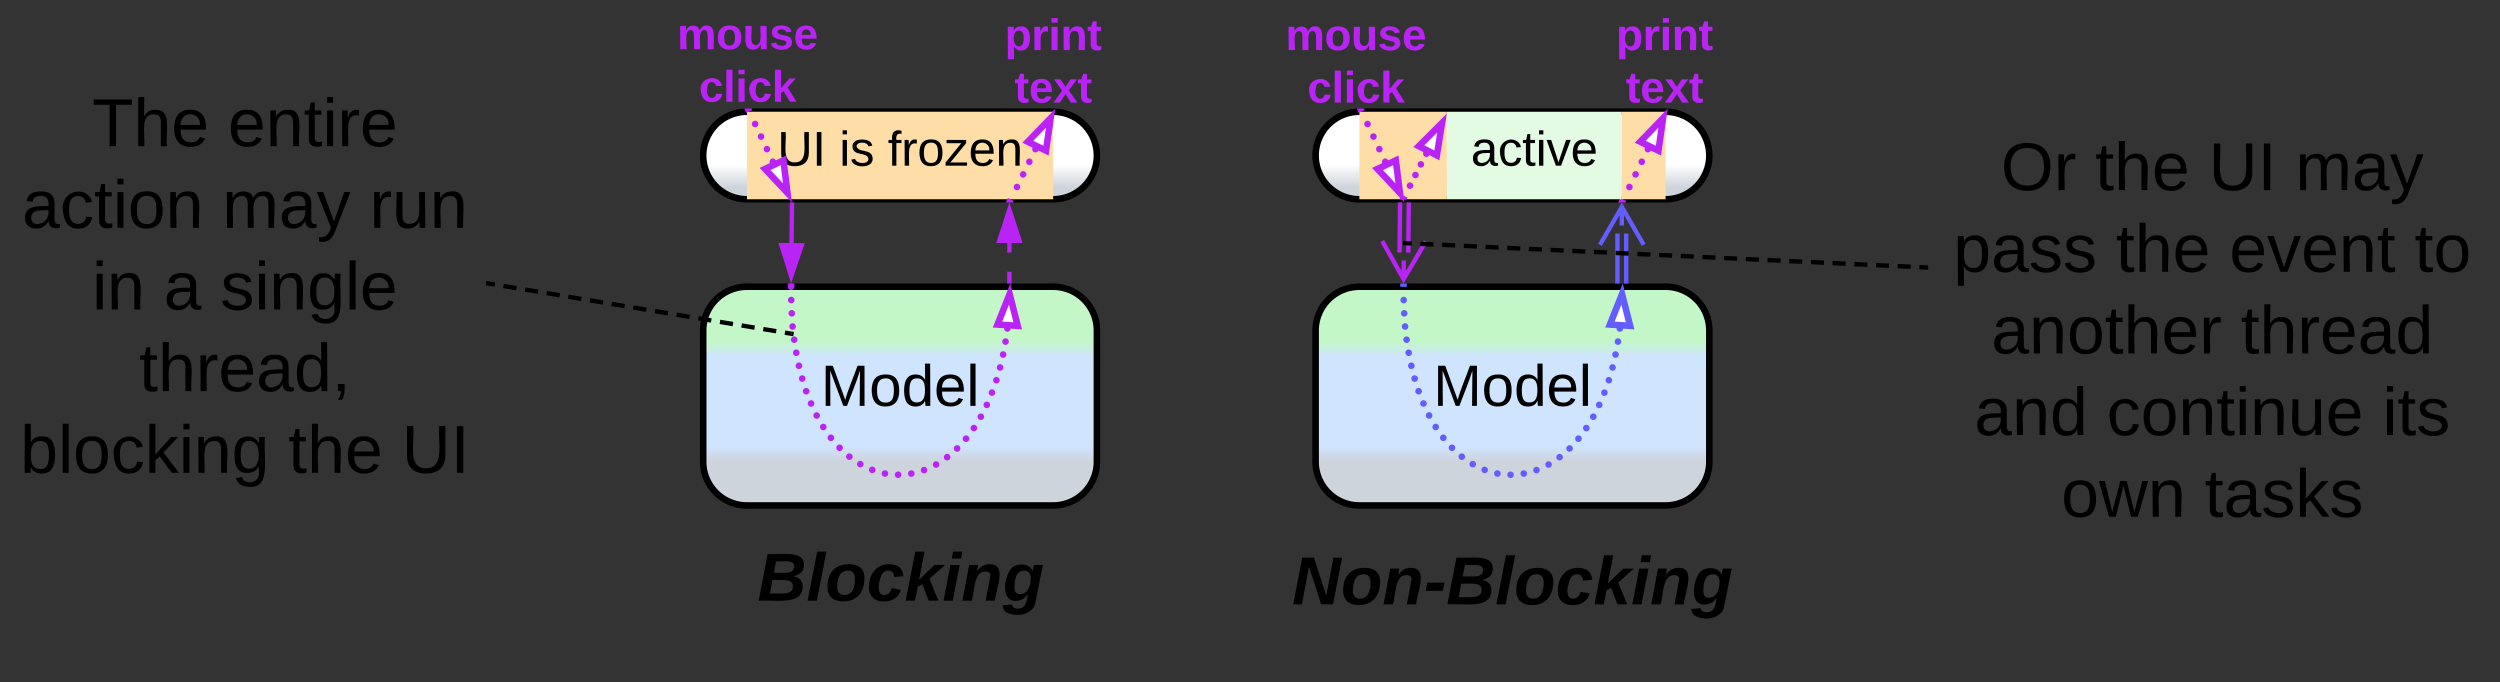 <svg xmlns="http://www.w3.org/2000/svg" xmlns:xlink="http://www.w3.org/1999/xlink" xmlns:lucid="lucid" width="1143" height="311.85"><rect width="100%" height="100%" fill="#333333" stroke="none"/><g transform="translate(-178.5 -448.9)" lucid:page-tab-id="0_0"><path d="M500 520a20 20 0 0 1 20-20h140a20 20 0 0 1 20 20 20 20 0 0 1-20 20H520a20 20 0 0 1-20-20z" stroke="#000" stroke-width="3" fill="url(#a)"/><path d="M520 500h140v40H520z" stroke="#000" stroke-opacity="0" stroke-width="3" fill="#ffdda6"/><use xlink:href="#b" transform="matrix(1,0,0,1,525,505) translate(8.92 19.653)"/><use xlink:href="#c" transform="matrix(1,0,0,1,525,505) translate(37.253 19.653)"/><use xlink:href="#d" transform="matrix(1,0,0,1,525,505) translate(59.414 19.653)"/><path d="M480.35 684.33a6 6 0 0 1 6-6h207.3a6 6 0 0 1 6 6v67.25a6 6 0 0 1-6 6h-207.3a6 6 0 0 1-6-6z" stroke="#000" stroke-opacity="0" stroke-width="3" fill="#fff" fill-opacity="0"/><use xlink:href="#e" transform="matrix(1,0,0,1,485.346,683.334) translate(39.494 40.201)"/><path d="M180 486a6 6 0 0 1 6-6h208.78a6 6 0 0 1 6 6v184.67a6 6 0 0 1-6 6H186a6 6 0 0 1-6-6z" stroke="#000" stroke-opacity="0" stroke-width="3" fill="#fff" fill-opacity="0"/><use xlink:href="#f" transform="matrix(1,0,0,1,185,485) translate(35.63 30.733)"/><use xlink:href="#g" transform="matrix(1,0,0,1,185,485) translate(97.765 30.733)"/><use xlink:href="#h" transform="matrix(1,0,0,1,185,485) translate(3.654 68.066)"/><use xlink:href="#i" transform="matrix(1,0,0,1,185,485) translate(95.173 68.066)"/><use xlink:href="#j" transform="matrix(1,0,0,1,185,485) translate(162.494 68.066)"/><use xlink:href="#k" transform="matrix(1,0,0,1,185,485) translate(35.63 105.399)"/><use xlink:href="#l" transform="matrix(1,0,0,1,185,485) translate(68.383 105.399)"/><use xlink:href="#m" transform="matrix(1,0,0,1,185,485) translate(94.309 105.399)"/><use xlink:href="#n" transform="matrix(1,0,0,1,185,485) translate(57.148 142.733)"/><use xlink:href="#o" transform="matrix(1,0,0,1,185,485) translate(2.79 180.066)"/><use xlink:href="#p" transform="matrix(1,0,0,1,185,485) translate(125.333 180.066)"/><use xlink:href="#q" transform="matrix(1,0,0,1,185,485) translate(177.185 180.066)"/><path d="M760 686a6 6 0 0 1 6-6h208a6 6 0 0 1 6 6v67.25a6 6 0 0 1-6 6H766a6 6 0 0 1-6-6z" stroke="#000" stroke-opacity="0" stroke-width="3" fill="#fff" fill-opacity="0"/><use xlink:href="#r" transform="matrix(1,0,0,1,765,685) translate(4.235 40.201)"/><path d="M1060 506a6 6 0 0 1 6-6h248a6 6 0 0 1 6 6v188a6 6 0 0 1-6 6h-248a6 6 0 0 1-6-6z" stroke="#000" stroke-opacity="0" stroke-width="3" fill="#fff" fill-opacity="0"/><use xlink:href="#s" transform="matrix(1,0,0,1,1065,505) translate(28.34 30.826)"/><use xlink:href="#p" transform="matrix(1,0,0,1,1065,505) translate(71.463 30.826)"/><use xlink:href="#t" transform="matrix(1,0,0,1,1065,505) translate(123.315 30.826)"/><use xlink:href="#u" transform="matrix(1,0,0,1,1065,505) translate(162.981 30.826)"/><use xlink:href="#v" transform="matrix(1,0,0,1,1065,505) translate(6.605 68.16)"/><use xlink:href="#p" transform="matrix(1,0,0,1,1065,505) translate(80.926 68.16)"/><use xlink:href="#w" transform="matrix(1,0,0,1,1065,505) translate(132.778 68.16)"/><use xlink:href="#x" transform="matrix(1,0,0,1,1065,505) translate(217.469 68.16)"/><use xlink:href="#y" transform="matrix(1,0,0,1,1065,505) translate(23.975 105.493)"/><use xlink:href="#z" transform="matrix(1,0,0,1,1065,505) translate(137.963 105.493)"/><use xlink:href="#A" transform="matrix(1,0,0,1,1065,505) translate(16.198 142.826)"/><use xlink:href="#B" transform="matrix(1,0,0,1,1065,505) translate(76.691 142.826)"/><use xlink:href="#C" transform="matrix(1,0,0,1,1065,505) translate(202.778 142.826)"/><use xlink:href="#D" transform="matrix(1,0,0,1,1065,505) translate(55.907 180.16)"/><use xlink:href="#E" transform="matrix(1,0,0,1,1065,505) translate(121.5 180.16)"/><path d="M500 600a20 20 0 0 1 20-20h140a20 20 0 0 1 20 20v60a20 20 0 0 1-20 20H520a20 20 0 0 1-20-20z" stroke="#000" stroke-width="3" fill="url(#F)"/><use xlink:href="#G" transform="matrix(1,0,0,1,505,585) translate(48.778 49.458)"/><path d="M540.6 542.5l-.2 17.5" stroke="#ba23f6" stroke-width="2" fill="none"/><path d="M541.57 542.54l-1.95-.02v-1.02h1.96z" stroke="#ba23f6" stroke-width=".05" fill="#ba23f6"/><path d="M540.23 575.26l-4.47-14.3 9.27.1z" stroke="#ba23f6" stroke-width="2" fill="#ba23f6"/><path d="M637.58 599.08a1.5 1.5 0 0 1 1.5-1.5 1.5 1.5 0 0 1 1.5 1.5 1.5 1.5 0 0 1-1.5 1.5 1.5 1.5 0 0 1-1.5-1.5v-.03m-.85 6.03a1.5 1.5 0 0 1 1.5-1.5 1.5 1.5 0 0 1 1.5 1.5 1.5 1.5 0 0 1-1.5 1.5 1.5 1.5 0 0 1-1.5-1.5v-.03m-1.1 6V611a1.5 1.5 0 0 1 1.5-1.5 1.5 1.5 0 0 1 1.5 1.5 1.5 1.5 0 0 1-1.5 1.5 1.5 1.5 0 0 1-1.5-1.5m-1.38 5.9a1.5 1.5 0 0 1 1.5-1.5 1.5 1.5 0 0 1 1.5 1.5 1.5 1.5 0 0 1-1.5 1.5 1.5 1.5 0 0 1-1.5-1.5v-.02m-1.7 5.85a1.5 1.5 0 0 1 1.5-1.5 1.5 1.5 0 0 1 1.5 1.5 1.5 1.5 0 0 1-1.5 1.5 1.5 1.5 0 0 1-1.5-1.5v-.03m-2.02 5.74v-.02a1.5 1.5 0 0 1 1.5-1.5 1.5 1.5 0 0 1 1.5 1.5 1.5 1.5 0 0 1-1.5 1.5 1.5 1.5 0 0 1-1.5-1.5m-2.37 5.6V634a1.5 1.5 0 0 1 1.5-1.5 1.5 1.5 0 0 1 1.5 1.5 1.5 1.5 0 0 1-1.5 1.5 1.5 1.5 0 0 1-1.5-1.5V634m-2.72 5.44a1.5 1.5 0 0 1 1.5-1.5 1.5 1.5 0 0 1 1.5 1.5 1.5 1.5 0 0 1-1.5 1.5 1.5 1.5 0 0 1-1.5-1.5v-.03m-3.17 5.2a1.5 1.5 0 0 1 1.5-1.5 1.5 1.5 0 0 1 1.5 1.5 1.5 1.5 0 0 1-1.5 1.5 1.5 1.5 0 0 1-1.5-1.5v-.03m-3.6 4.9v-.02a1.5 1.5 0 0 1 1.5-1.5 1.5 1.5 0 0 1 1.5 1.5 1.5 1.5 0 0 1-1.5 1.5 1.5 1.5 0 0 1-1.5-1.5m-4.07 4.5v-.02a1.5 1.5 0 0 1 1.5-1.5 1.5 1.5 0 0 1 1.5 1.5 1.5 1.5 0 0 1-1.5 1.5 1.5 1.5 0 0 1-1.5-1.5m-4.56 4v-.02a1.5 1.5 0 0 1 1.5-1.5 1.5 1.5 0 0 1 1.5 1.5 1.5 1.5 0 0 1-1.5 1.5 1.5 1.5 0 0 1-1.5-1.5m-5.05 3.37a1.5 1.5 0 0 1 1.5-1.5 1.5 1.5 0 0 1 1.5 1.5 1.5 1.5 0 0 1-1.5 1.5 1.5 1.5 0 0 1-1.5-1.5v-.03m-5.5 2.58v-.02a1.5 1.5 0 0 1 1.5-1.5 1.5 1.5 0 0 1 1.5 1.5 1.5 1.5 0 0 1-1.5 1.5 1.5 1.5 0 0 1-1.5-1.5m-5.83 1.62v-.02a1.5 1.5 0 0 1 1.5-1.5 1.5 1.5 0 0 1 1.5 1.5 1.5 1.5 0 0 1-1.5 1.5 1.5 1.5 0 0 1-1.5-1.5m-6.03.56v-.02a1.5 1.5 0 0 1 1.5-1.5 1.5 1.5 0 0 1 1.5 1.5 1.5 1.5 0 0 1-1.5 1.5 1.5 1.5 0 0 1-1.5-1.5v-.02m-6.02-.54a1.5 1.5 0 0 1 1.5-1.5 1.5 1.5 0 0 1 1.5 1.5 1.5 1.5 0 0 1-1.5 1.5 1.5 1.5 0 0 1-1.5-1.5v-.03m-5.82-1.63a1.5 1.5 0 0 1 1.5-1.5 1.5 1.5 0 0 1 1.5 1.5 1.5 1.5 0 0 1-1.5 1.5 1.5 1.5 0 0 1-1.5-1.5v-.03m-5.45-2.58v-.02a1.5 1.5 0 0 1 1.5-1.5 1.5 1.5 0 0 1 1.5 1.5 1.5 1.5 0 0 1-1.5 1.5 1.5 1.5 0 0 1-1.5-1.5m-5-3.4v-.02a1.5 1.5 0 0 1 1.5-1.5 1.5 1.5 0 0 1 1.5 1.5 1.5 1.5 0 0 1-1.5 1.5 1.5 1.5 0 0 1-1.5-1.5v-.02m-4.48-4.03v-.02a1.5 1.5 0 0 1 1.5-1.5 1.5 1.5 0 0 1 1.5 1.5 1.5 1.5 0 0 1-1.5 1.5 1.5 1.5 0 0 1-1.5-1.5m-3.97-4.54v-.02a1.5 1.5 0 0 1 1.5-1.5 1.5 1.5 0 0 1 1.5 1.5 1.5 1.5 0 0 1-1.5 1.5 1.5 1.5 0 0 1-1.5-1.5m-3.48-4.94a1.5 1.5 0 0 1 1.5-1.5 1.5 1.5 0 0 1 1.5 1.5 1.5 1.5 0 0 1-1.5 1.5 1.5 1.5 0 0 1-1.5-1.5v-.03m-3.02-5.22a1.5 1.5 0 0 1 1.5-1.5 1.5 1.5 0 0 1 1.5 1.5 1.5 1.5 0 0 1-1.5 1.5 1.5 1.5 0 0 1-1.5-1.5v-.02m-2.58-5.45v-.02a1.5 1.5 0 0 1 1.5-1.5 1.5 1.5 0 0 1 1.5 1.5 1.5 1.5 0 0 1-1.5 1.5 1.5 1.5 0 0 1-1.5-1.5m-2.22-5.62a1.5 1.5 0 0 1 1.5-1.5 1.5 1.5 0 0 1 1.5 1.5 1.5 1.5 0 0 1-1.5 1.5 1.5 1.5 0 0 1-1.5-1.5v-.03m-1.82-5.73v-.02a1.5 1.5 0 0 1 1.5-1.5 1.5 1.5 0 0 1 1.5 1.5 1.5 1.5 0 0 1-1.5 1.5 1.5 1.5 0 0 1-1.5-1.5m-1.5-5.85a1.5 1.5 0 0 1 1.5-1.5 1.5 1.5 0 0 1 1.5 1.5 1.5 1.5 0 0 1-1.5 1.5 1.5 1.5 0 0 1-1.5-1.5v-.03m-1.22-5.9v-.02a1.5 1.5 0 0 1 1.5-1.5 1.5 1.5 0 0 1 1.5 1.5 1.5 1.5 0 0 1-1.5 1.5 1.5 1.5 0 0 1-1.5-1.5m-.95-5.97a1.5 1.5 0 0 1 1.5-1.5 1.5 1.5 0 0 1 1.5 1.5 1.5 1.5 0 0 1-1.5 1.5 1.5 1.5 0 0 1-1.5-1.5v-.03m-.7-5.98v-.02a1.5 1.5 0 0 1 1.5-1.5 1.5 1.5 0 0 1 1.5 1.5 1.5 1.5 0 0 1-1.5 1.5 1.5 1.5 0 0 1-1.5-1.5m-.4-6.03a1.5 1.5 0 0 1 1.5-1.5 1.5 1.5 0 0 1 1.5 1.5 1.5 1.5 0 0 1-1.5 1.5 1.5 1.5 0 0 1-1.5-1.5v-.03m-.23-6.03a1.5 1.5 0 0 1 1.5-1.5 1.5 1.5 0 0 1 1.5 1.5 1.5 1.5 0 0 1-1.5 1.5 1.5 1.5 0 0 1-1.5-1.5v-.03m-.1-6.02V580a1.5 1.5 0 0 1 1.5-1.5 1.5 1.5 0 0 1 1.5 1.5 1.5 1.5 0 0 1-1.5 1.5 1.5 1.5 0 0 1-1.5-1.5" fill="#ba23f6"/><path d="M640.1 583.35l3.7 14.53-9.25-.6z" stroke="#ba23f6" stroke-width="3" fill="#fff"/><path d="M540.18 580.04l.02-1.54" stroke="#ba23f6" stroke-width="3" fill="none"/><path d="M530.34 522.85a1.5 1.5 0 0 1 1.5-1.5 1.5 1.5 0 0 1 1.5 1.5 1.5 1.5 0 0 1-1.5 1.5 1.5 1.5 0 0 1-1.5-1.5v-.03m-2.7-5.7v-.03a1.5 1.5 0 0 1 1.5-1.5 1.5 1.5 0 0 1 1.5 1.5 1.5 1.5 0 0 1-1.5 1.5 1.5 1.5 0 0 1-1.5-1.5v-.02m-2.7-5.72a1.5 1.5 0 0 1 1.5-1.5 1.5 1.5 0 0 1 1.5 1.5 1.5 1.5 0 0 1-1.5 1.5 1.5 1.5 0 0 1-1.5-1.5v-.03m-2.7-5.7v-.03a1.5 1.5 0 0 1 1.5-1.5 1.5 1.5 0 0 1 1.5 1.5 1.5 1.5 0 0 1-1.5 1.5 1.5 1.5 0 0 1-1.5-1.5" fill="#ba23f6"/><path d="M538.54 537.1l-10.25-10.94 8.38-3.94z" stroke="#ba23f6" stroke-width="3" fill="#fff"/><path d="M522.4 499.26l-2.67 1.26-.9-1.93 1.1-.1h2.1z" stroke="#ba23f6" stroke-width=".05" fill="#ba23f6"/><path d="M640 560v4.38m0 8.75v4.37" stroke="#ba23f6" stroke-width="2" fill="none"/><path d="M640 544.74l4.63 14.26h-9.26z" stroke="#ba23f6" stroke-width="2" fill="#ba23f6"/><path d="M640.98 577.47v1.03H639v-1.03z" stroke="#ba23f6" stroke-width=".05" fill="#ba23f6"/><path d="M650.42 517.1a1.5 1.5 0 0 1 1.5-1.5 1.5 1.5 0 0 1 1.5 1.5 1.5 1.5 0 0 1-1.5 1.5 1.5 1.5 0 0 1-1.5-1.5v-.02m-2.8 5.8v-.02a1.5 1.5 0 0 1 1.5-1.5 1.5 1.5 0 0 1 1.5 1.5 1.5 1.5 0 0 1-1.5 1.5 1.5 1.5 0 0 1-1.5-1.5m-2.83 5.78a1.5 1.5 0 0 1 1.5-1.5 1.5 1.5 0 0 1 1.5 1.5 1.5 1.5 0 0 1-1.5 1.5 1.5 1.5 0 0 1-1.5-1.5v-.03m-2.82 5.8a1.5 1.5 0 0 1 1.5-1.5 1.5 1.5 0 0 1 1.5 1.5 1.5 1.5 0 0 1-1.5 1.5 1.5 1.5 0 0 1-1.5-1.5v-.03" fill="#ba23f6"/><path d="M658.84 502.93l-2.1 14.86-8.32-4.08z" stroke="#ba23f6" stroke-width="3" fill="#fff"/><path d="M642 540.76l-.36.74h-3.28l1-2.03z" stroke="#ba23f6" stroke-width=".05" fill="#ba23f6"/><path d="M490.3 456.4a6 6 0 0 1 6-6h47.3a6 6 0 0 1 6 6v48a6 6 0 0 1-6 6h-47.3a6 6 0 0 1-6-6z" stroke="#000" stroke-opacity="0" stroke-width="3" fill="#fff" fill-opacity="0"/><use xlink:href="#H" transform="matrix(1,0,0,1,495.293,455.4) translate(-7.167 16)"/><use xlink:href="#I" transform="matrix(1,0,0,1,495.293,455.4) translate(2.778 40)"/><path d="M630.05 456.8a6 6 0 0 1 6-6h47.3a6 6 0 0 1 6 6v48a6 6 0 0 1-6 6h-47.3a6 6 0 0 1-6-6z" stroke="#000" stroke-opacity="0" stroke-width="3" fill="#fff" fill-opacity="0"/><use xlink:href="#J" transform="matrix(1,0,0,1,635.046,455.8) translate(2.861 16)"/><use xlink:href="#K" transform="matrix(1,0,0,1,635.046,455.8) translate(7.278 40)"/><path d="M401.76 578.5l2.97.5m3.96.64l5.93 1m3.96.65l5.93.97m3.96.66l5.93.98m3.95.67l5.94.98m3.96.66l5.94 1m3.96.65l5.94.98m3.96.66l5.94.98m3.96.65l5.93 1m3.97.64l5.94 1m3.97.64l5.94 1m3.97.65l5.94 1m3.97.65l5.93.98m3.96.66l5.94.98m3.96.66l2.97.5" stroke="#000" stroke-width="2" fill="none"/><path d="M401.95 577.54l-.32 1.92-.85-.14v-1.98z" stroke="#000" stroke-width=".05" fill="#000"/><path d="M540.3 601.47l1.02.16" stroke="#000" stroke-width="2" fill="none"/><path d="M780 520a20 20 0 0 1 20-20h140a20 20 0 0 1 20 20 20 20 0 0 1-20 20H800a20 20 0 0 1-20-20z" stroke="#000" stroke-width="3" fill="url(#L)"/><path d="M800 500h40v40h-40z" stroke="#000" stroke-opacity="0" stroke-width="3" fill="#ffdda6"/><path d="M780 600a20 20 0 0 1 20-20h140a20 20 0 0 1 20 20v60a20 20 0 0 1-20 20H800a20 20 0 0 1-20-20z" stroke="#000" stroke-width="3" fill="url(#M)"/><use xlink:href="#G" transform="matrix(1,0,0,1,785,585) translate(48.778 49.458)"/><path d="M822.6 542.52l-.24 21.84M818.6 542.48l-.24 21.84" stroke="#ba23f6" stroke-width="2" fill="none"/><path d="M823.57 542.56l-1.95-.02v-1.04h1.96zM819.57 542.5h-1.95v-1h1.96z" stroke="#ba23f6" stroke-width=".05" fill="#ba23f6"/><path d="M830.4 559.3l-10.18 17.2-9.8-17.43m9.8 17.43l.1-8.5" stroke="#ba23f6" stroke-width="2" fill="none"/><path d="M917.58 599.08a1.5 1.5 0 0 1 1.5-1.5 1.5 1.5 0 0 1 1.5 1.5 1.5 1.5 0 0 1-1.5 1.5 1.5 1.5 0 0 1-1.5-1.5v-.03m-.85 6.03a1.5 1.5 0 0 1 1.5-1.5 1.5 1.5 0 0 1 1.5 1.5 1.5 1.5 0 0 1-1.5 1.5 1.5 1.5 0 0 1-1.5-1.5v-.03m-1.1 6V611a1.5 1.5 0 0 1 1.5-1.5 1.5 1.5 0 0 1 1.5 1.5 1.5 1.5 0 0 1-1.5 1.5 1.5 1.5 0 0 1-1.5-1.5m-1.38 5.9a1.5 1.5 0 0 1 1.5-1.5 1.5 1.5 0 0 1 1.5 1.5 1.5 1.5 0 0 1-1.5 1.5 1.5 1.5 0 0 1-1.5-1.5v-.02m-1.7 5.85a1.5 1.5 0 0 1 1.5-1.5 1.5 1.5 0 0 1 1.5 1.5 1.5 1.5 0 0 1-1.5 1.5 1.5 1.5 0 0 1-1.5-1.5v-.03m-2.02 5.74v-.02a1.5 1.5 0 0 1 1.5-1.5 1.5 1.5 0 0 1 1.5 1.5 1.5 1.5 0 0 1-1.5 1.5 1.5 1.5 0 0 1-1.5-1.5m-2.37 5.6V634a1.5 1.5 0 0 1 1.5-1.5 1.5 1.5 0 0 1 1.5 1.5 1.5 1.5 0 0 1-1.5 1.5 1.5 1.5 0 0 1-1.5-1.5V634m-2.72 5.44a1.5 1.5 0 0 1 1.5-1.5 1.5 1.5 0 0 1 1.5 1.5 1.5 1.5 0 0 1-1.5 1.5 1.5 1.5 0 0 1-1.5-1.5v-.03m-3.17 5.2a1.5 1.5 0 0 1 1.5-1.5 1.5 1.5 0 0 1 1.5 1.5 1.5 1.5 0 0 1-1.5 1.5 1.5 1.5 0 0 1-1.5-1.5v-.03m-3.6 4.9v-.02a1.5 1.5 0 0 1 1.5-1.5 1.5 1.5 0 0 1 1.5 1.5 1.5 1.5 0 0 1-1.5 1.5 1.5 1.5 0 0 1-1.5-1.5m-4.07 4.5v-.02a1.5 1.5 0 0 1 1.5-1.5 1.5 1.5 0 0 1 1.5 1.5 1.5 1.5 0 0 1-1.5 1.5 1.5 1.5 0 0 1-1.5-1.5m-4.56 4v-.02a1.5 1.5 0 0 1 1.5-1.5 1.5 1.5 0 0 1 1.5 1.5 1.5 1.5 0 0 1-1.5 1.5 1.5 1.5 0 0 1-1.5-1.5m-5.05 3.37a1.5 1.5 0 0 1 1.5-1.5 1.5 1.5 0 0 1 1.5 1.5 1.5 1.5 0 0 1-1.5 1.5 1.5 1.5 0 0 1-1.5-1.5v-.03m-5.5 2.58v-.02a1.5 1.5 0 0 1 1.5-1.5 1.5 1.5 0 0 1 1.5 1.5 1.5 1.5 0 0 1-1.5 1.5 1.5 1.5 0 0 1-1.5-1.5m-5.83 1.62v-.02a1.5 1.5 0 0 1 1.5-1.5 1.5 1.5 0 0 1 1.5 1.5 1.5 1.5 0 0 1-1.5 1.5 1.5 1.5 0 0 1-1.5-1.5m-6.03.56v-.02a1.5 1.5 0 0 1 1.5-1.5 1.5 1.5 0 0 1 1.5 1.5 1.5 1.5 0 0 1-1.5 1.5 1.5 1.5 0 0 1-1.5-1.5v-.02m-6.02-.54a1.5 1.5 0 0 1 1.5-1.5 1.5 1.5 0 0 1 1.5 1.5 1.5 1.5 0 0 1-1.5 1.5 1.5 1.5 0 0 1-1.5-1.5v-.03m-5.82-1.63a1.5 1.5 0 0 1 1.5-1.5 1.5 1.5 0 0 1 1.5 1.5 1.5 1.5 0 0 1-1.5 1.5 1.5 1.5 0 0 1-1.5-1.5v-.03m-5.45-2.58v-.02a1.5 1.5 0 0 1 1.5-1.5 1.5 1.5 0 0 1 1.5 1.5 1.5 1.5 0 0 1-1.5 1.5 1.5 1.5 0 0 1-1.5-1.5m-5-3.4v-.02a1.5 1.5 0 0 1 1.5-1.5 1.5 1.5 0 0 1 1.5 1.5 1.5 1.5 0 0 1-1.5 1.5 1.5 1.5 0 0 1-1.5-1.5v-.02m-4.48-4.03v-.02a1.5 1.5 0 0 1 1.5-1.5 1.5 1.5 0 0 1 1.5 1.5 1.5 1.5 0 0 1-1.5 1.5 1.5 1.5 0 0 1-1.5-1.5m-3.97-4.54v-.02a1.5 1.5 0 0 1 1.5-1.5 1.5 1.5 0 0 1 1.5 1.5 1.5 1.5 0 0 1-1.5 1.5 1.5 1.5 0 0 1-1.5-1.5m-3.48-4.94a1.5 1.5 0 0 1 1.5-1.5 1.5 1.5 0 0 1 1.5 1.5 1.5 1.5 0 0 1-1.5 1.5 1.5 1.5 0 0 1-1.5-1.5v-.03m-3.02-5.22a1.5 1.5 0 0 1 1.5-1.5 1.5 1.5 0 0 1 1.5 1.5 1.5 1.5 0 0 1-1.5 1.5 1.5 1.5 0 0 1-1.5-1.5v-.02m-2.58-5.45v-.02a1.5 1.5 0 0 1 1.5-1.5 1.5 1.5 0 0 1 1.5 1.5 1.5 1.5 0 0 1-1.5 1.5 1.5 1.5 0 0 1-1.5-1.5m-2.22-5.62a1.5 1.5 0 0 1 1.5-1.5 1.5 1.5 0 0 1 1.5 1.5 1.5 1.5 0 0 1-1.5 1.5 1.5 1.5 0 0 1-1.5-1.5v-.03m-1.82-5.73v-.02a1.5 1.5 0 0 1 1.5-1.5 1.5 1.5 0 0 1 1.5 1.5 1.5 1.5 0 0 1-1.5 1.5 1.5 1.5 0 0 1-1.5-1.5m-1.5-5.85a1.5 1.5 0 0 1 1.5-1.5 1.5 1.5 0 0 1 1.5 1.5 1.5 1.5 0 0 1-1.5 1.5 1.5 1.5 0 0 1-1.5-1.5v-.03m-1.22-5.9v-.02a1.5 1.5 0 0 1 1.5-1.5 1.5 1.5 0 0 1 1.5 1.5 1.5 1.5 0 0 1-1.5 1.5 1.5 1.5 0 0 1-1.5-1.5m-.95-5.97a1.5 1.5 0 0 1 1.5-1.5 1.5 1.5 0 0 1 1.5 1.5 1.5 1.5 0 0 1-1.5 1.5 1.5 1.5 0 0 1-1.5-1.5v-.03m-.7-5.98v-.02a1.5 1.5 0 0 1 1.5-1.5 1.5 1.5 0 0 1 1.5 1.5 1.5 1.5 0 0 1-1.5 1.5 1.5 1.5 0 0 1-1.5-1.5m-.4-6.03a1.5 1.5 0 0 1 1.5-1.5 1.5 1.5 0 0 1 1.5 1.5 1.5 1.5 0 0 1-1.5 1.5 1.5 1.5 0 0 1-1.5-1.5v-.03m-.23-6.03a1.5 1.5 0 0 1 1.5-1.5 1.5 1.5 0 0 1 1.5 1.5 1.5 1.5 0 0 1-1.5 1.5 1.5 1.5 0 0 1-1.5-1.5v-.03" fill="#635dff"/><path d="M920.1 583.35l3.7 14.53-9.25-.6z" stroke="#635dff" stroke-width="3" fill="#fff"/><path d="M820.18 580.04l.02-1.54" stroke="#635dff" stroke-width="3" fill="none"/><path d="M810.34 522.85a1.5 1.5 0 0 1 1.5-1.5 1.5 1.5 0 0 1 1.5 1.5 1.5 1.5 0 0 1-1.5 1.5 1.5 1.5 0 0 1-1.5-1.5v-.03m-2.7-5.7v-.03a1.5 1.5 0 0 1 1.5-1.5 1.5 1.5 0 0 1 1.5 1.5 1.5 1.5 0 0 1-1.5 1.5 1.5 1.5 0 0 1-1.5-1.5v-.02m-2.7-5.72a1.5 1.5 0 0 1 1.5-1.5 1.5 1.5 0 0 1 1.5 1.5 1.5 1.5 0 0 1-1.5 1.5 1.5 1.5 0 0 1-1.5-1.5v-.03m-2.7-5.7v-.03a1.5 1.5 0 0 1 1.5-1.5 1.5 1.5 0 0 1 1.5 1.5 1.5 1.5 0 0 1-1.5 1.5 1.5 1.5 0 0 1-1.5-1.5" fill="#ba23f6"/><path d="M818.54 537.1l-10.25-10.94 8.38-3.94z" stroke="#ba23f6" stroke-width="3" fill="#fff"/><path d="M802.4 499.26l-2.67 1.26-.9-1.93 1.1-.1h2.1z" stroke="#ba23f6" stroke-width=".05" fill="#ba23f6"/><path d="M920 500h20v40h-20z" stroke="#000" stroke-opacity="0" stroke-width="3" fill="#ffdda6"/><path d="M930.42 517.1a1.5 1.5 0 0 1 1.5-1.5 1.5 1.5 0 0 1 1.5 1.5 1.5 1.5 0 0 1-1.5 1.5 1.5 1.5 0 0 1-1.5-1.5v-.02m-2.8 5.8v-.02a1.5 1.5 0 0 1 1.5-1.5 1.5 1.5 0 0 1 1.5 1.5 1.5 1.5 0 0 1-1.5 1.5 1.5 1.5 0 0 1-1.5-1.5m-2.83 5.78a1.5 1.5 0 0 1 1.5-1.5 1.5 1.5 0 0 1 1.5 1.5 1.5 1.5 0 0 1-1.5 1.5 1.5 1.5 0 0 1-1.5-1.5v-.03m-2.82 5.8a1.5 1.5 0 0 1 1.5-1.5 1.5 1.5 0 0 1 1.5 1.5 1.5 1.5 0 0 1-1.5 1.5 1.5 1.5 0 0 1-1.5-1.5v-.03" fill="#ba23f6"/><path d="M938.84 502.93l-2.1 14.86-8.32-4.08z" stroke="#ba23f6" stroke-width="3" fill="#fff"/><path d="M922 540.76l-.36.74h-3.28l1-2.03z" stroke="#ba23f6" stroke-width=".05" fill="#ba23f6"/><path d="M829.13 519.18a1.5 1.5 0 0 1 1.5-1.5 1.5 1.5 0 0 1 1.5 1.5 1.5 1.5 0 0 1-1.5 1.5 1.5 1.5 0 0 1-1.5-1.5v-.03m-2.5 4.9a1.5 1.5 0 0 1 1.5-1.5 1.5 1.5 0 0 1 1.5 1.5 1.5 1.5 0 0 1-1.5 1.5 1.5 1.5 0 0 1-1.5-1.5v-.02m-2.48 4.9a1.5 1.5 0 0 1 1.5-1.5 1.5 1.5 0 0 1 1.5 1.5 1.5 1.5 0 0 1-1.5 1.5 1.5 1.5 0 0 1-1.5-1.5v-.03m-2.48 4.9a1.5 1.5 0 0 1 1.5-1.5 1.5 1.5 0 0 1 1.5 1.5 1.5 1.5 0 0 1-1.5 1.5 1.5 1.5 0 0 1-1.5-1.5v-.02" fill="#ba23f6"/><path d="M837.8 505.12l-2.36 14.82-8.26-4.22z" stroke="#ba23f6" stroke-width="3" fill="#fff"/><path d="M822 539.3l-.34.7h-3.32l1.04-2.04z" stroke="#ba23f6" stroke-width=".05" fill="#ba23f6"/><path d="M922 555.66v21.84M918 555.66v21.84M910 560.82l10-17.32 10 17.32m-10-17.32v8.5" stroke="#635dff" stroke-width="2" fill="none"/><path d="M922.98 577.47v1.03H921v-1.03zM918.98 577.47v1.03H917v-1.03z" stroke="#635dff" stroke-width=".05" fill="#635dff"/><path d="M768.45 456.8a6 6 0 0 1 6-6h47.3a6 6 0 0 1 6 6v48a6 6 0 0 1-6 6h-47.3a6 6 0 0 1-6-6z" stroke="#000" stroke-opacity="0" stroke-width="3" fill="#fff" fill-opacity="0"/><g><use xlink:href="#H" transform="matrix(1,0,0,1,773.446,455.8) translate(-7.167 16)"/><use xlink:href="#I" transform="matrix(1,0,0,1,773.446,455.8) translate(2.778 40)"/></g><path d="M909.55 456.8a6 6 0 0 1 6-6h47.3a6 6 0 0 1 6 6v48a6 6 0 0 1-6 6h-47.3a6 6 0 0 1-6-6z" stroke="#000" stroke-opacity="0" stroke-width="3" fill="#fff" fill-opacity="0"/><g><use xlink:href="#J" transform="matrix(1,0,0,1,914.546,455.8) translate(2.861 16)"/><use xlink:href="#K" transform="matrix(1,0,0,1,914.546,455.8) translate(7.278 40)"/></g><path d="M821 560.05l2.97.13m3.97.2l5.95.27m3.96.18l5.95.28m3.97.2l5.95.27m3.97.2l5.94.27m3.97.18l5.96.28m3.96.18l5.95.28m3.97.2l5.95.26m3.96.2l5.95.27m3.98.17l5.95.28m3.96.2l5.94.26m3.97.2l5.96.28m3.97.18l5.95.28m3.96.18l5.95.28m3.96.2l5.95.26m3.98.2l5.95.27m3.96.18l5.94.3m3.97.17l5.96.28m3.97.2l5.95.27m3.96.18l5.95.28m3.96.18l5.95.28m3.98.2l5.95.26m3.96.2l5.94.27m3.97.18l5.96.28m3.97.18l2.97.15M821.02 560.05L820 560" stroke="#000" stroke-width="2" fill="none"/><path d="M1060 570.22v1.96l-1.07-.05.1-1.95z" stroke="#000" stroke-width=".05" fill="#000"/><path d="M840 500h80v40h-80z" stroke="#000" stroke-opacity="0" stroke-width="3" fill="#e3fae3"/><g><use xlink:href="#N" transform="matrix(1,0,0,1,845,505) translate(6.019 19.653)"/></g><defs><linearGradient gradientUnits="userSpaceOnUse" id="a" x1="500" y1="500" x2="500" y2="540"><stop offset="60.51%" stop-color="#fff"/><stop offset="86.59%" stop-color="#ced4db"/></linearGradient><path d="M232-93c-1 65-40 97-104 97C67 4 28-28 28-90v-158h33c8 89-33 224 67 224 102 0 64-133 71-224h33v155" id="O"/><path d="M33 0v-248h34V0H33" id="P"/><g id="b"><use transform="matrix(0.062,0,0,0.062,0,0)" xlink:href="#O"/><use transform="matrix(0.062,0,0,0.062,15.988,0)" xlink:href="#P"/></g><path d="M24-231v-30h32v30H24zM24 0v-190h32V0H24" id="Q"/><path d="M135-143c-3-34-86-38-87 0 15 53 115 12 119 90S17 21 10-45l28-5c4 36 97 45 98 0-10-56-113-15-118-90-4-57 82-63 122-42 12 7 21 19 24 35" id="R"/><g id="c"><use transform="matrix(0.062,0,0,0.062,0,0)" xlink:href="#Q"/><use transform="matrix(0.062,0,0,0.062,4.877,0)" xlink:href="#R"/></g><path d="M101-234c-31-9-42 10-38 44h38v23H63V0H32v-167H5v-23h27c-7-52 17-82 69-68v24" id="S"/><path d="M114-163C36-179 61-72 57 0H25l-1-190h30c1 12-1 29 2 39 6-27 23-49 58-41v29" id="T"/><path d="M100-194c62-1 85 37 85 99 1 63-27 99-86 99S16-35 15-95c0-66 28-99 85-99zM99-20c44 1 53-31 53-75 0-43-8-75-51-75s-53 32-53 75 10 74 51 75" id="U"/><path d="M9 0v-24l116-142H16v-24h144v24L44-24h123V0H9" id="V"/><path d="M100-194c63 0 86 42 84 106H49c0 40 14 67 53 68 26 1 43-12 49-29l28 8c-11 28-37 45-77 45C44 4 14-33 15-96c1-61 26-98 85-98zm52 81c6-60-76-77-97-28-3 7-6 17-6 28h103" id="W"/><path d="M117-194c89-4 53 116 60 194h-32v-121c0-31-8-49-39-48C34-167 62-67 57 0H25l-1-190h30c1 10-1 24 2 32 11-22 29-35 61-36" id="X"/><g id="d"><use transform="matrix(0.062,0,0,0.062,0,0)" xlink:href="#S"/><use transform="matrix(0.062,0,0,0.062,6.173,0)" xlink:href="#T"/><use transform="matrix(0.062,0,0,0.062,13.519,0)" xlink:href="#U"/><use transform="matrix(0.062,0,0,0.062,25.864,0)" xlink:href="#V"/><use transform="matrix(0.062,0,0,0.062,36.975,0)" xlink:href="#W"/><use transform="matrix(0.062,0,0,0.062,49.321,0)" xlink:href="#X"/></g><path d="M240-76C239 26 104-5 6 0l48-248c79 4 193-21 193 58 0 38-25 53-57 60 29 5 49 21 50 54zm-45-106c0-40-58-24-96-27l-12 61c45-3 108 12 108-34zm-7 105c0-44-65-31-109-33L66-38c51-3 122 14 122-39" id="Y"/><path d="M6 0l51-261h49L55 0H6" id="Z"/><path d="M124-194c51 0 84 22 84 74C207-44 167 4 94 4 43 4 11-23 11-74c0-74 41-120 113-120zM99-30c46 0 58-42 58-86 0-27-11-44-37-44-44 0-55 40-57 84-1 27 10 45 36 46" id="aa"/><path d="M67-101c-8 29-7 73 27 71 23-2 32-16 39-37l48 9C170-19 141 4 91 4 36 4 7-28 12-86c6-75 61-124 140-103 26 7 40 29 43 59l-50 4c-1-20-9-34-29-34-35 0-41 29-49 59" id="ab"/><path d="M128 0L95-87 70-74 55 0H6l51-261h49L77-111l82-79h56l-83 74L180 0h-52" id="ac"/><path d="M50-224l7-37h49l-7 37H50zM6 0l37-190h49L55 0H6" id="ad"/><path d="M151-194c95 0 34 128 28 194h-49l25-134c0-29-45-25-59-9C67-111 69-48 56 0H6l36-190h47l-4 32c15-20 33-36 66-36" id="ae"/><path d="M45-171c29-32 103-29 114 14 2-11 5-23 8-33h47L176-2c-3 70-92 96-155 64C9 56 1 42-1 25l50-5c2 28 48 27 63 11 13-13 20-45 21-66-13 20-30 35-62 36-87 3-60-134-26-172zM94-35c41-3 55-43 55-86 0-24-12-39-35-39-43 0-51 48-51 90 0 22 9 37 31 35" id="af"/><g id="e"><use transform="matrix(0.086,0,0,0.086,0,0)" xlink:href="#Y"/><use transform="matrix(0.086,0,0,0.086,22.383,0)" xlink:href="#Z"/><use transform="matrix(0.086,0,0,0.086,31.025,0)" xlink:href="#aa"/><use transform="matrix(0.086,0,0,0.086,49.951,0)" xlink:href="#ab"/><use transform="matrix(0.086,0,0,0.086,67.235,0)" xlink:href="#ac"/><use transform="matrix(0.086,0,0,0.086,84.519,0)" xlink:href="#ad"/><use transform="matrix(0.086,0,0,0.086,93.16,0)" xlink:href="#ae"/><use transform="matrix(0.086,0,0,0.086,112.086,0)" xlink:href="#af"/></g><path d="M127-220V0H93v-220H8v-28h204v28h-85" id="ag"/><path d="M106-169C34-169 62-67 57 0H25v-261h32l-1 103c12-21 28-36 61-36 89 0 53 116 60 194h-32v-121c2-32-8-49-39-48" id="ah"/><g id="f"><use transform="matrix(0.086,0,0,0.086,0,0)" xlink:href="#ag"/><use transform="matrix(0.086,0,0,0.086,18.926,0)" xlink:href="#ah"/><use transform="matrix(0.086,0,0,0.086,36.21,0)" xlink:href="#W"/></g><path d="M59-47c-2 24 18 29 38 22v24C64 9 27 4 27-40v-127H5v-23h24l9-43h21v43h35v23H59v120" id="ai"/><g id="g"><use transform="matrix(0.086,0,0,0.086,0,0)" xlink:href="#W"/><use transform="matrix(0.086,0,0,0.086,17.284,0)" xlink:href="#X"/><use transform="matrix(0.086,0,0,0.086,34.568,0)" xlink:href="#ai"/><use transform="matrix(0.086,0,0,0.086,43.21,0)" xlink:href="#Q"/><use transform="matrix(0.086,0,0,0.086,50.037,0)" xlink:href="#T"/><use transform="matrix(0.086,0,0,0.086,60.321,0)" xlink:href="#W"/></g><path d="M141-36C126-15 110 5 73 4 37 3 15-17 15-53c-1-64 63-63 125-63 3-35-9-54-41-54-24 1-41 7-42 31l-33-3c5-37 33-52 76-52 45 0 72 20 72 64v82c-1 20 7 32 28 27v20c-31 9-61-2-59-35zM48-53c0 20 12 33 32 33 41-3 63-29 60-74-43 2-92-5-92 41" id="aj"/><path d="M96-169c-40 0-48 33-48 73s9 75 48 75c24 0 41-14 43-38l32 2c-6 37-31 61-74 61-59 0-76-41-82-99-10-93 101-131 147-64 4 7 5 14 7 22l-32 3c-4-21-16-35-41-35" id="ak"/><g id="h"><use transform="matrix(0.086,0,0,0.086,0,0)" xlink:href="#aj"/><use transform="matrix(0.086,0,0,0.086,17.284,0)" xlink:href="#ak"/><use transform="matrix(0.086,0,0,0.086,32.84,0)" xlink:href="#ai"/><use transform="matrix(0.086,0,0,0.086,41.481,0)" xlink:href="#Q"/><use transform="matrix(0.086,0,0,0.086,48.309,0)" xlink:href="#U"/><use transform="matrix(0.086,0,0,0.086,65.593,0)" xlink:href="#X"/></g><path d="M210-169c-67 3-38 105-44 169h-31v-121c0-29-5-50-35-48C34-165 62-65 56 0H25l-1-190h30c1 10-1 24 2 32 10-44 99-50 107 0 11-21 27-35 58-36 85-2 47 119 55 194h-31v-121c0-29-5-49-35-48" id="al"/><path d="M179-190L93 31C79 59 56 82 12 73V49c39 6 53-20 64-50L1-190h34L92-34l54-156h33" id="am"/><g id="i"><use transform="matrix(0.086,0,0,0.086,0,0)" xlink:href="#al"/><use transform="matrix(0.086,0,0,0.086,25.84,0)" xlink:href="#aj"/><use transform="matrix(0.086,0,0,0.086,43.123,0)" xlink:href="#am"/></g><path d="M84 4C-5 8 30-112 23-190h32v120c0 31 7 50 39 49 72-2 45-101 50-169h31l1 190h-30c-1-10 1-25-2-33-11 22-28 36-60 37" id="an"/><g id="j"><use transform="matrix(0.086,0,0,0.086,0,0)" xlink:href="#T"/><use transform="matrix(0.086,0,0,0.086,10.284,0)" xlink:href="#an"/><use transform="matrix(0.086,0,0,0.086,27.568,0)" xlink:href="#X"/></g><g id="k"><use transform="matrix(0.086,0,0,0.086,0,0)" xlink:href="#Q"/><use transform="matrix(0.086,0,0,0.086,6.827,0)" xlink:href="#X"/></g><use transform="matrix(0.086,0,0,0.086,0,0)" xlink:href="#aj" id="l"/><path d="M177-190C167-65 218 103 67 71c-23-6-38-20-44-43l32-5c15 47 100 32 89-28v-30C133-14 115 1 83 1 29 1 15-40 15-95c0-56 16-97 71-98 29-1 48 16 59 35 1-10 0-23 2-32h30zM94-22c36 0 50-32 50-73 0-42-14-75-50-75-39 0-46 34-46 75s6 73 46 73" id="ao"/><path d="M24 0v-261h32V0H24" id="ap"/><g id="m"><use transform="matrix(0.086,0,0,0.086,0,0)" xlink:href="#R"/><use transform="matrix(0.086,0,0,0.086,15.556,0)" xlink:href="#Q"/><use transform="matrix(0.086,0,0,0.086,22.383,0)" xlink:href="#X"/><use transform="matrix(0.086,0,0,0.086,39.667,0)" xlink:href="#ao"/><use transform="matrix(0.086,0,0,0.086,56.951,0)" xlink:href="#ap"/><use transform="matrix(0.086,0,0,0.086,63.778,0)" xlink:href="#W"/></g><path d="M85-194c31 0 48 13 60 33l-1-100h32l1 261h-30c-2-10 0-23-3-31C134-8 116 4 85 4 32 4 16-35 15-94c0-66 23-100 70-100zm9 24c-40 0-46 34-46 75 0 40 6 74 45 74 42 0 51-32 51-76 0-42-9-74-50-73" id="aq"/><path d="M68-38c1 34 0 65-14 84H32c9-13 17-26 17-46H33v-38h35" id="ar"/><g id="n"><use transform="matrix(0.086,0,0,0.086,0,0)" xlink:href="#ai"/><use transform="matrix(0.086,0,0,0.086,8.642,0)" xlink:href="#ah"/><use transform="matrix(0.086,0,0,0.086,25.926,0)" xlink:href="#T"/><use transform="matrix(0.086,0,0,0.086,36.21,0)" xlink:href="#W"/><use transform="matrix(0.086,0,0,0.086,53.494,0)" xlink:href="#aj"/><use transform="matrix(0.086,0,0,0.086,70.778,0)" xlink:href="#aq"/><use transform="matrix(0.086,0,0,0.086,88.062,0)" xlink:href="#ar"/></g><path d="M115-194c53 0 69 39 70 98 0 66-23 100-70 100C84 3 66-7 56-30L54 0H23l1-261h32v101c10-23 28-34 59-34zm-8 174c40 0 45-34 45-75 0-40-5-75-45-74-42 0-51 32-51 76 0 43 10 73 51 73" id="as"/><path d="M143 0L79-87 56-68V0H24v-261h32v163l83-92h37l-77 82L181 0h-38" id="at"/><g id="o"><use transform="matrix(0.086,0,0,0.086,0,0)" xlink:href="#as"/><use transform="matrix(0.086,0,0,0.086,17.284,0)" xlink:href="#ap"/><use transform="matrix(0.086,0,0,0.086,24.111,0)" xlink:href="#U"/><use transform="matrix(0.086,0,0,0.086,41.395,0)" xlink:href="#ak"/><use transform="matrix(0.086,0,0,0.086,56.951,0)" xlink:href="#at"/><use transform="matrix(0.086,0,0,0.086,72.506,0)" xlink:href="#Q"/><use transform="matrix(0.086,0,0,0.086,79.333,0)" xlink:href="#X"/><use transform="matrix(0.086,0,0,0.086,96.617,0)" xlink:href="#ao"/></g><g id="p"><use transform="matrix(0.086,0,0,0.086,0,0)" xlink:href="#ai"/><use transform="matrix(0.086,0,0,0.086,8.642,0)" xlink:href="#ah"/><use transform="matrix(0.086,0,0,0.086,25.926,0)" xlink:href="#W"/></g><g id="q"><use transform="matrix(0.086,0,0,0.086,0,0)" xlink:href="#O"/><use transform="matrix(0.086,0,0,0.086,22.383,0)" xlink:href="#P"/></g><path d="M155 0L90-199 52 0H6l48-248h62l66 201 38-201h46L218 0h-63" id="au"/><path d="M10-72l8-43h92l-9 43H10" id="av"/><g id="r"><use transform="matrix(0.086,0,0,0.086,0,0)" xlink:href="#au"/><use transform="matrix(0.086,0,0,0.086,22.383,0)" xlink:href="#aa"/><use transform="matrix(0.086,0,0,0.086,41.309,0)" xlink:href="#ae"/><use transform="matrix(0.086,0,0,0.086,60.235,0)" xlink:href="#av"/><use transform="matrix(0.086,0,0,0.086,70.519,0)" xlink:href="#Y"/><use transform="matrix(0.086,0,0,0.086,92.901,0)" xlink:href="#Z"/><use transform="matrix(0.086,0,0,0.086,101.543,0)" xlink:href="#aa"/><use transform="matrix(0.086,0,0,0.086,120.469,0)" xlink:href="#ab"/><use transform="matrix(0.086,0,0,0.086,137.753,0)" xlink:href="#ac"/><use transform="matrix(0.086,0,0,0.086,155.037,0)" xlink:href="#ad"/><use transform="matrix(0.086,0,0,0.086,163.679,0)" xlink:href="#ae"/><use transform="matrix(0.086,0,0,0.086,182.605,0)" xlink:href="#af"/></g><path d="M140-251c81 0 123 46 123 126C263-46 219 4 140 4 59 4 17-45 17-125s42-126 123-126zm0 227c63 0 89-41 89-101s-29-99-89-99c-61 0-89 39-89 99S79-25 140-24" id="aw"/><g id="s"><use transform="matrix(0.086,0,0,0.086,0,0)" xlink:href="#aw"/><use transform="matrix(0.086,0,0,0.086,24.198,0)" xlink:href="#T"/></g><g id="t"><use transform="matrix(0.086,0,0,0.086,0,0)" xlink:href="#O"/><use transform="matrix(0.086,0,0,0.086,22.383,0)" xlink:href="#P"/></g><g id="u"><use transform="matrix(0.086,0,0,0.086,0,0)" xlink:href="#al"/><use transform="matrix(0.086,0,0,0.086,25.84,0)" xlink:href="#aj"/><use transform="matrix(0.086,0,0,0.086,43.123,0)" xlink:href="#am"/></g><path d="M115-194c55 1 70 41 70 98S169 2 115 4C84 4 66-9 55-30l1 105H24l-1-265h31l2 30c10-21 28-34 59-34zm-8 174c40 0 45-34 45-75s-6-73-45-74c-42 0-51 32-51 76 0 43 10 73 51 73" id="ax"/><g id="v"><use transform="matrix(0.086,0,0,0.086,0,0)" xlink:href="#ax"/><use transform="matrix(0.086,0,0,0.086,17.284,0)" xlink:href="#aj"/><use transform="matrix(0.086,0,0,0.086,34.568,0)" xlink:href="#R"/><use transform="matrix(0.086,0,0,0.086,50.123,0)" xlink:href="#R"/></g><path d="M108 0H70L1-190h34L89-25l56-165h34" id="ay"/><g id="w"><use transform="matrix(0.086,0,0,0.086,0,0)" xlink:href="#W"/><use transform="matrix(0.086,0,0,0.086,17.284,0)" xlink:href="#ay"/><use transform="matrix(0.086,0,0,0.086,32.84,0)" xlink:href="#W"/><use transform="matrix(0.086,0,0,0.086,50.123,0)" xlink:href="#X"/><use transform="matrix(0.086,0,0,0.086,67.407,0)" xlink:href="#ai"/></g><g id="x"><use transform="matrix(0.086,0,0,0.086,0,0)" xlink:href="#ai"/><use transform="matrix(0.086,0,0,0.086,8.642,0)" xlink:href="#U"/></g><g id="y"><use transform="matrix(0.086,0,0,0.086,0,0)" xlink:href="#aj"/><use transform="matrix(0.086,0,0,0.086,17.284,0)" xlink:href="#X"/><use transform="matrix(0.086,0,0,0.086,34.568,0)" xlink:href="#U"/><use transform="matrix(0.086,0,0,0.086,51.852,0)" xlink:href="#ai"/><use transform="matrix(0.086,0,0,0.086,60.494,0)" xlink:href="#ah"/><use transform="matrix(0.086,0,0,0.086,77.778,0)" xlink:href="#W"/><use transform="matrix(0.086,0,0,0.086,95.062,0)" xlink:href="#T"/></g><g id="z"><use transform="matrix(0.086,0,0,0.086,0,0)" xlink:href="#ai"/><use transform="matrix(0.086,0,0,0.086,8.642,0)" xlink:href="#ah"/><use transform="matrix(0.086,0,0,0.086,25.926,0)" xlink:href="#T"/><use transform="matrix(0.086,0,0,0.086,36.21,0)" xlink:href="#W"/><use transform="matrix(0.086,0,0,0.086,53.494,0)" xlink:href="#aj"/><use transform="matrix(0.086,0,0,0.086,70.778,0)" xlink:href="#aq"/></g><g id="A"><use transform="matrix(0.086,0,0,0.086,0,0)" xlink:href="#aj"/><use transform="matrix(0.086,0,0,0.086,17.284,0)" xlink:href="#X"/><use transform="matrix(0.086,0,0,0.086,34.568,0)" xlink:href="#aq"/></g><g id="B"><use transform="matrix(0.086,0,0,0.086,0,0)" xlink:href="#ak"/><use transform="matrix(0.086,0,0,0.086,15.556,0)" xlink:href="#U"/><use transform="matrix(0.086,0,0,0.086,32.84,0)" xlink:href="#X"/><use transform="matrix(0.086,0,0,0.086,50.123,0)" xlink:href="#ai"/><use transform="matrix(0.086,0,0,0.086,58.765,0)" xlink:href="#Q"/><use transform="matrix(0.086,0,0,0.086,65.593,0)" xlink:href="#X"/><use transform="matrix(0.086,0,0,0.086,82.877,0)" xlink:href="#an"/><use transform="matrix(0.086,0,0,0.086,100.16,0)" xlink:href="#W"/></g><g id="C"><use transform="matrix(0.086,0,0,0.086,0,0)" xlink:href="#Q"/><use transform="matrix(0.086,0,0,0.086,6.827,0)" xlink:href="#ai"/><use transform="matrix(0.086,0,0,0.086,15.469,0)" xlink:href="#R"/></g><path d="M206 0h-36l-40-164L89 0H53L-1-190h32L70-26l43-164h34l41 164 42-164h31" id="az"/><g id="D"><use transform="matrix(0.086,0,0,0.086,0,0)" xlink:href="#U"/><use transform="matrix(0.086,0,0,0.086,17.284,0)" xlink:href="#az"/><use transform="matrix(0.086,0,0,0.086,39.667,0)" xlink:href="#X"/></g><g id="E"><use transform="matrix(0.086,0,0,0.086,0,0)" xlink:href="#ai"/><use transform="matrix(0.086,0,0,0.086,8.642,0)" xlink:href="#aj"/><use transform="matrix(0.086,0,0,0.086,25.926,0)" xlink:href="#R"/><use transform="matrix(0.086,0,0,0.086,41.481,0)" xlink:href="#at"/><use transform="matrix(0.086,0,0,0.086,57.037,0)" xlink:href="#R"/></g><linearGradient gradientUnits="userSpaceOnUse" id="F" x1="500" y1="680" x2="500" y2="580"><stop offset="19.93%" stop-color="#ced4db"/><stop offset="27.17%" stop-color="#cfe4ff"/><stop offset="68.12%" stop-color="#cfe4ff"/><stop offset="75%" stop-color="#c3f7c8"/></linearGradient><path d="M240 0l2-218c-23 76-54 145-80 218h-23L58-218 59 0H30v-248h44l77 211c21-75 51-140 76-211h43V0h-30" id="aA"/><g id="G"><use transform="matrix(0.074,0,0,0.074,0,0)" xlink:href="#aA"/><use transform="matrix(0.074,0,0,0.074,22.148,0)" xlink:href="#U"/><use transform="matrix(0.074,0,0,0.074,36.963,0)" xlink:href="#aq"/><use transform="matrix(0.074,0,0,0.074,51.778,0)" xlink:href="#W"/><use transform="matrix(0.074,0,0,0.074,66.593,0)" xlink:href="#ap"/></g><path fill="#ba23f6" d="M220-157c-53 9-28 100-34 157h-49v-107c1-27-5-49-29-50C55-147 81-57 75 0H25l-1-190h47c2 12-1 28 3 38 10-53 101-56 108 0 13-22 24-43 59-42 82 1 51 116 57 194h-49v-107c-1-25-5-48-29-50" id="aB"/><path fill="#ba23f6" d="M110-194c64 0 96 36 96 99 0 64-35 99-97 99-61 0-95-36-95-99 0-62 34-99 96-99zm-1 164c35 0 45-28 45-65 0-40-10-65-43-65-34 0-45 26-45 65 0 36 10 65 43 65" id="aC"/><path fill="#ba23f6" d="M85 4C-2 5 27-109 22-190h50c7 57-23 150 33 157 60-5 35-97 40-157h50l1 190h-47c-2-12 1-28-3-38-12 25-28 42-61 42" id="aD"/><path fill="#ba23f6" d="M137-138c1-29-70-34-71-4 15 46 118 7 119 86 1 83-164 76-172 9l43-7c4 19 20 25 44 25 33 8 57-30 24-41C81-84 22-81 20-136c-2-80 154-74 161-7" id="aE"/><path fill="#ba23f6" d="M185-48c-13 30-37 53-82 52C43 2 14-33 14-96s30-98 90-98c62 0 83 45 84 108H66c0 31 8 55 39 56 18 0 30-7 34-22zm-45-69c5-46-57-63-70-21-2 6-4 13-4 21h74" id="aF"/><g id="H"><use transform="matrix(0.056,0,0,0.056,0,0)" xlink:href="#aB"/><use transform="matrix(0.056,0,0,0.056,17.778,0)" xlink:href="#aC"/><use transform="matrix(0.056,0,0,0.056,29.944,0)" xlink:href="#aD"/><use transform="matrix(0.056,0,0,0.056,42.111,0)" xlink:href="#aE"/><use transform="matrix(0.056,0,0,0.056,53.222,0)" xlink:href="#aF"/></g><path fill="#ba23f6" d="M190-63c-7 42-38 67-86 67-59 0-84-38-90-98-12-110 154-137 174-36l-49 2c-2-19-15-32-35-32-30 0-35 28-38 64-6 74 65 87 74 30" id="aG"/><path fill="#ba23f6" d="M25 0v-261h50V0H25" id="aH"/><path fill="#ba23f6" d="M25-224v-37h50v37H25zM25 0v-190h50V0H25" id="aI"/><path fill="#ba23f6" d="M147 0L96-86 75-71V0H25v-261h50v150l67-79h53l-66 74L201 0h-54" id="aJ"/><g id="I"><use transform="matrix(0.056,0,0,0.056,0,0)" xlink:href="#aG"/><use transform="matrix(0.056,0,0,0.056,11.111,0)" xlink:href="#aH"/><use transform="matrix(0.056,0,0,0.056,16.667,0)" xlink:href="#aI"/><use transform="matrix(0.056,0,0,0.056,22.222,0)" xlink:href="#aG"/><use transform="matrix(0.056,0,0,0.056,33.333,0)" xlink:href="#aJ"/></g><path fill="#ba23f6" d="M135-194c53 0 70 44 70 98 0 56-19 98-73 100-31 1-45-17-59-34 3 33 2 69 2 105H25l-1-265h48c2 10 0 23 3 31 11-24 29-35 60-35zM114-30c33 0 39-31 40-66 0-38-9-64-40-64-56 0-55 130 0 130" id="aK"/><path fill="#ba23f6" d="M135-150c-39-12-60 13-60 57V0H25l-1-190h47c2 13-1 29 3 40 6-28 27-53 61-41v41" id="aL"/><path fill="#ba23f6" d="M135-194c87-1 58 113 63 194h-50c-7-57 23-157-34-157-59 0-34 97-39 157H25l-1-190h47c2 12-1 28 3 38 12-26 28-41 61-42" id="aM"/><path fill="#ba23f6" d="M115-3C79 11 28 4 28-45v-112H4v-33h27l15-45h31v45h36v33H77v99c-1 23 16 31 38 25v30" id="aN"/><g id="J"><use transform="matrix(0.056,0,0,0.056,0,0)" xlink:href="#aK"/><use transform="matrix(0.056,0,0,0.056,12.167,0)" xlink:href="#aL"/><use transform="matrix(0.056,0,0,0.056,19.944,0)" xlink:href="#aI"/><use transform="matrix(0.056,0,0,0.056,25.5,0)" xlink:href="#aM"/><use transform="matrix(0.056,0,0,0.056,37.667,0)" xlink:href="#aN"/></g><path fill="#ba23f6" d="M144 0l-44-69L55 0H2l70-98-66-92h53l41 62 40-62h54l-67 91 71 99h-54" id="aO"/><g id="K"><use transform="matrix(0.056,0,0,0.056,0,0)" xlink:href="#aN"/><use transform="matrix(0.056,0,0,0.056,6.611,0)" xlink:href="#aF"/><use transform="matrix(0.056,0,0,0.056,17.722,0)" xlink:href="#aO"/><use transform="matrix(0.056,0,0,0.056,28.833,0)" xlink:href="#aN"/></g><linearGradient gradientUnits="userSpaceOnUse" id="L" x1="780" y1="500" x2="780" y2="540"><stop offset="60.51%" stop-color="#fff"/><stop offset="86.59%" stop-color="#ced4db"/></linearGradient><linearGradient gradientUnits="userSpaceOnUse" id="M" x1="780" y1="680" x2="780" y2="580"><stop offset="19.93%" stop-color="#ced4db"/><stop offset="27.17%" stop-color="#cfe4ff"/><stop offset="68.12%" stop-color="#cfe4ff"/><stop offset="75%" stop-color="#c3f7c8"/></linearGradient><g id="N"><use transform="matrix(0.062,0,0,0.062,0,0)" xlink:href="#aj"/><use transform="matrix(0.062,0,0,0.062,12.346,0)" xlink:href="#ak"/><use transform="matrix(0.062,0,0,0.062,23.457,0)" xlink:href="#ai"/><use transform="matrix(0.062,0,0,0.062,29.63,0)" xlink:href="#Q"/><use transform="matrix(0.062,0,0,0.062,34.506,0)" xlink:href="#ay"/><use transform="matrix(0.062,0,0,0.062,45.617,0)" xlink:href="#W"/></g></defs></g></svg>